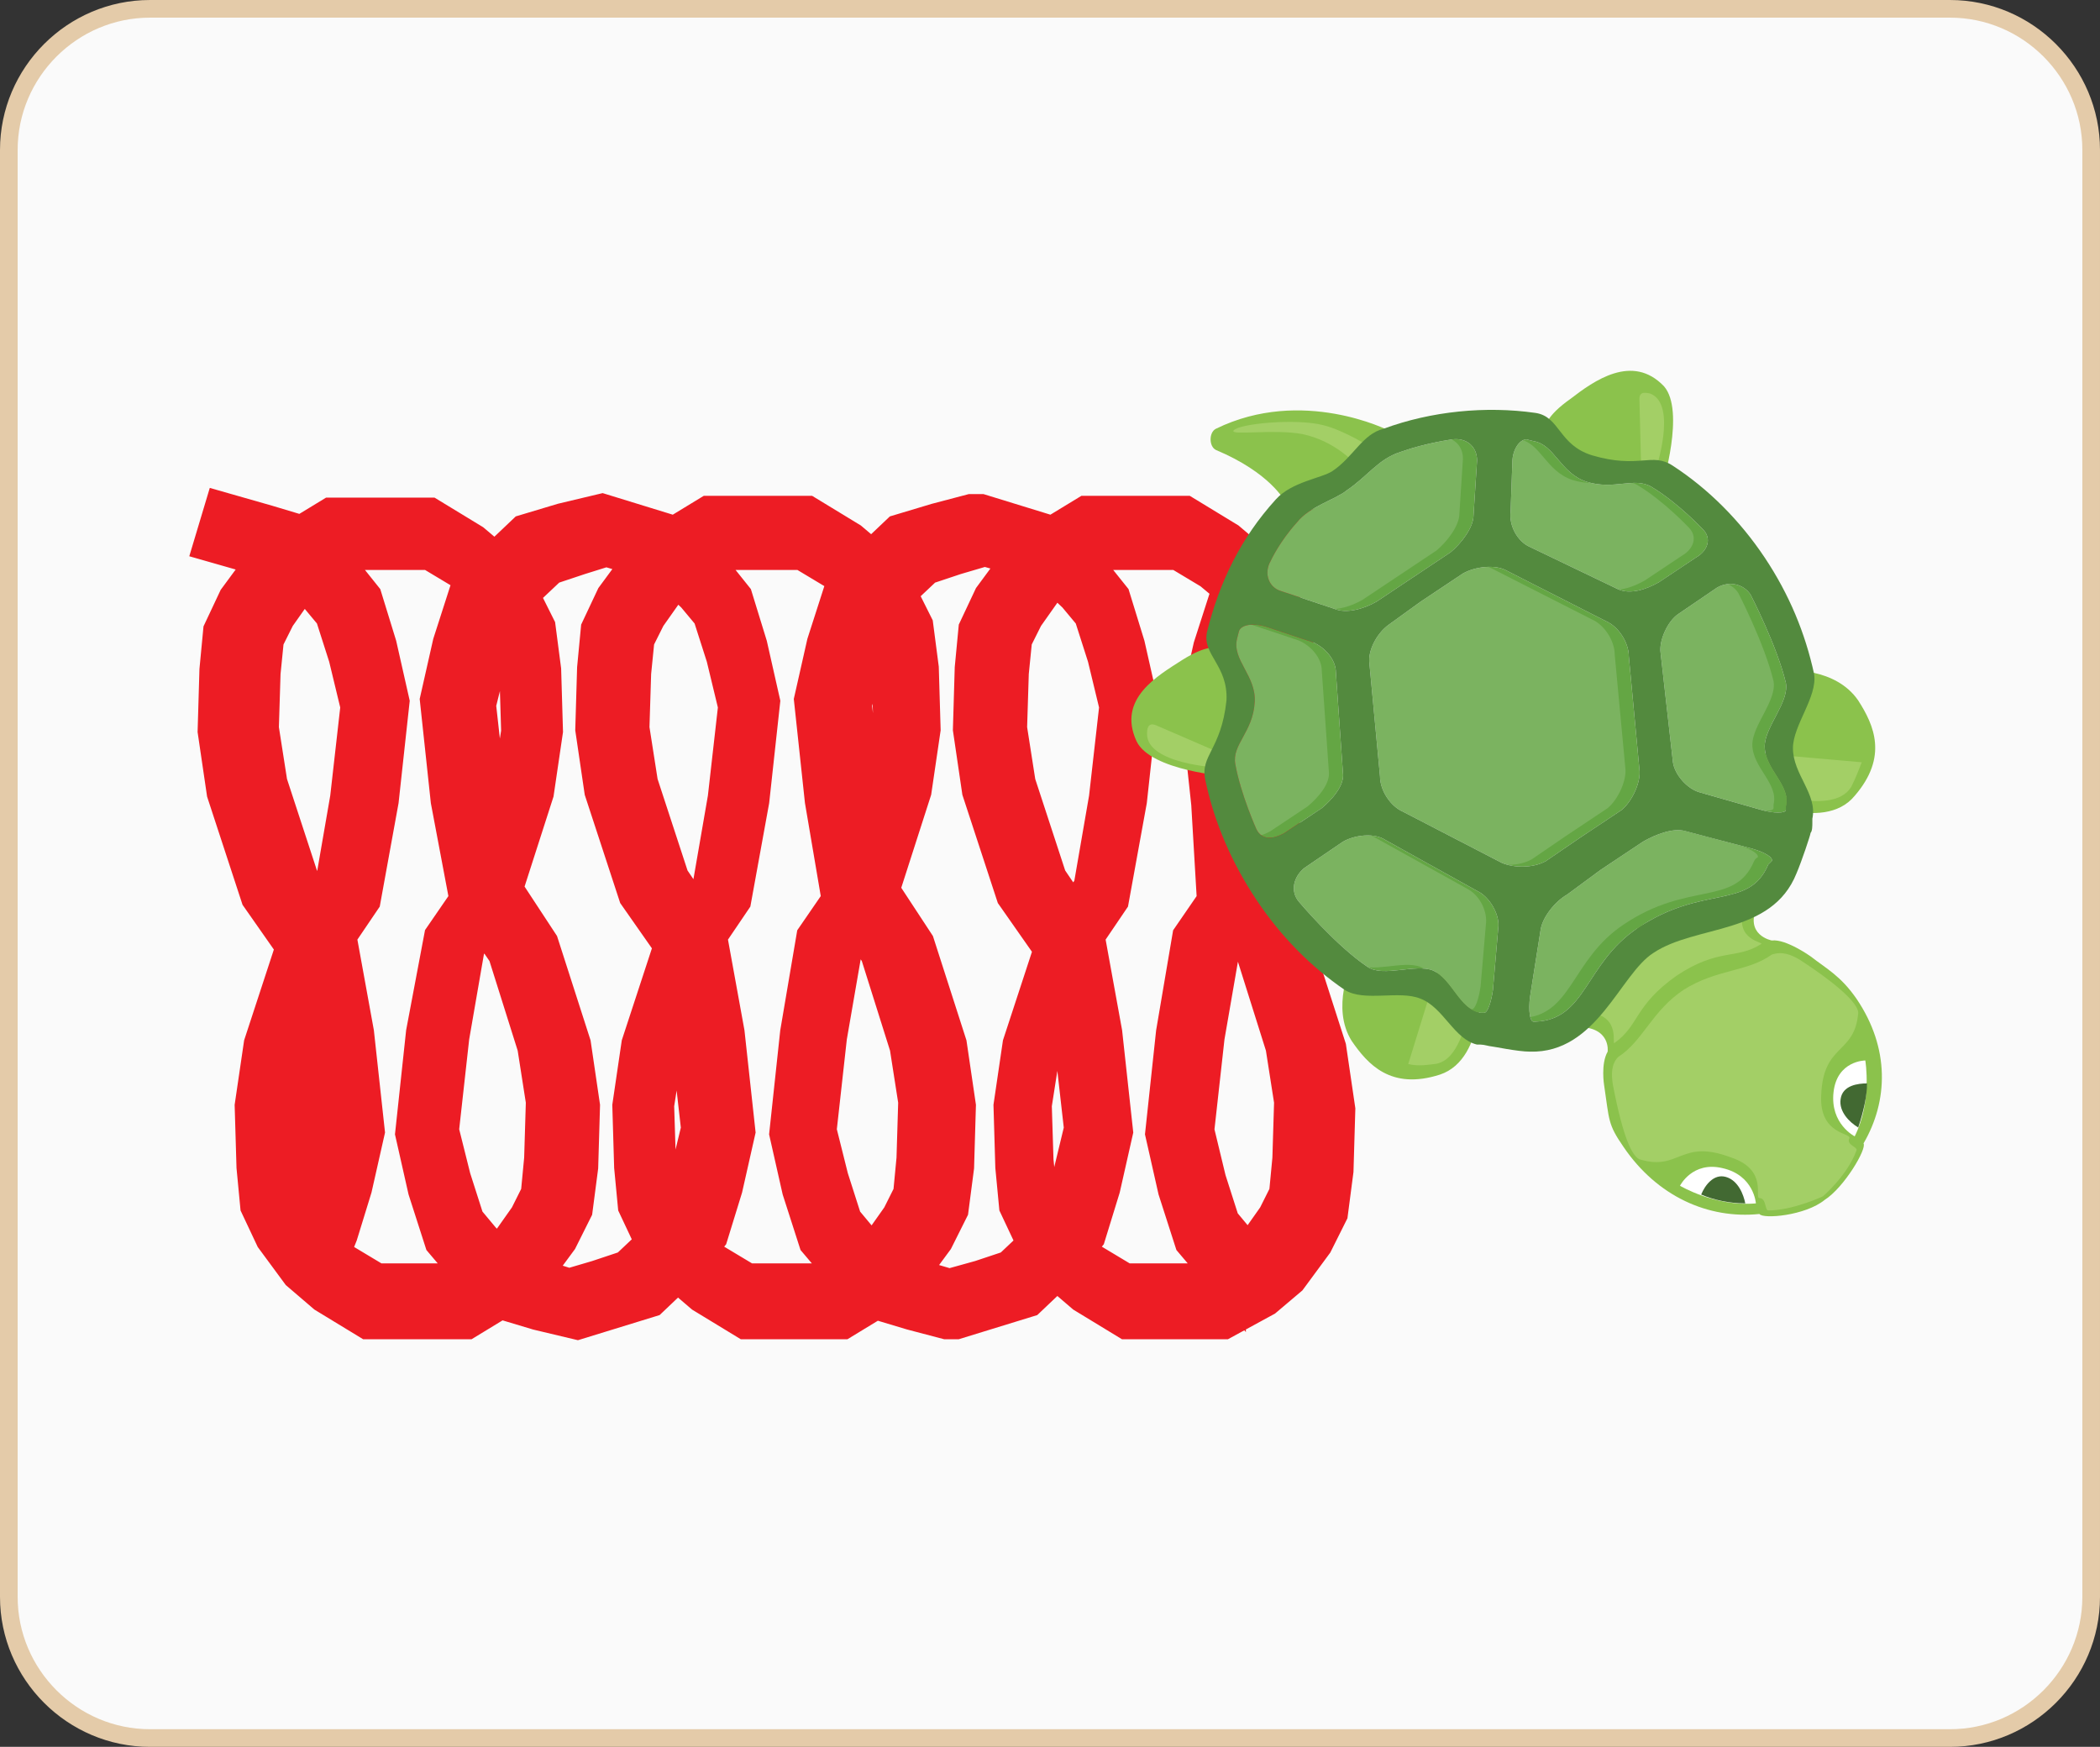 <?xml version="1.0" encoding="utf-8"?>
<!-- Generator: Adobe Illustrator 19.0.1, SVG Export Plug-In . SVG Version: 6.00 Build 0)  -->
<svg version="1.1" id="Layer_1" xmlns="http://www.w3.org/2000/svg" xmlns:xlink="http://www.w3.org/1999/xlink" x="0px" y="0px"
	 width="119px" height="99px" viewBox="0 0 119 99" enable-background="new 0 0 119 99" xml:space="preserve">
<rect x="0" y="0" width="119" height="99" fill="#333333" stroke="none"/>
<path fill="#FAFAFA" stroke="#E4CBA9" stroke-miterlimit="10" d="M8.5,98.5c-4.4,0-8-3.6-8-8v-82c0-4.4,3.6-8,8-8h102
	c4.4,0,8,3.6,8,8v82c0,4.4-3.6,8-8,8H8.5L8.5,98.5z"/>
<path fill="none" stroke="#ED1C24" stroke-width="3" stroke-miterlimit="10" d="M17.2,69.7v-0.2L18,67l0.7-2.9l-0.6-5.3l-0.9-5.2
	l-2.1-3l-1.9-5.8l-0.5-3.4l0.1-3.4l0.2-2.1l0.8-1.7l1.4-1.9l1.4-1.2l2.3-1.4h5.3l2.3,1.4l1.3,1.1l1.4,1.9l0.8,1.6l0.3,2.3l0.1,3.4
	l-0.5,3.4l-1.8,5.6L26,53.5l-0.9,5.2l-0.6,5.4l0.7,2.8l0.8,2.5l1,1.2l1.8,1.7l1.8,0.6l1.6,0.5h0.1l1.7-0.5l1.8-0.6l1.8-1.7l1-1.2
	l0.8-2.5l0.7-2.9l-0.6-5.3l-0.9-5.2l-2.1-3l-1.9-5.8l-0.5-3.4l0.1-3.4l0.2-2.1l0.8-1.7l1.4-1.9L38,31l2.3-1.4h2.6l0,0
	c0.2,0,0.5,0,1,0h1.7l2.3,1.4l1.3,1.1l1.4,1.9l0.8,1.6l0.3,2.3l0.1,3.4l-0.5,3.4l-1.8,5.6l-2.1,3.2l-0.9,5.2l-0.6,5.4l0.7,2.8
	l0.8,2.5l1,1.2l1.8,1.7l1.8,0.6l1.7,0.5h0.2l1.8-0.5l1.8-0.6l1.8-1.7l1-1.2l0.8-2.5l0.7-2.9l-0.6-5.3L60,53.5l-2.1-3L56,44.7
	l-0.5-3.4l0.1-3.4l0.2-2.1l0.8-1.7l1.4-1.9l1.4-1.2l2.3-1.4H67l2.3,1.4l1.3,1.1L72,34l0.8,1.6l0.3,2.3l0.1,3.4l-0.5,3.4l-1.8,5.6
	l-2.1,3.2l-0.9,5.2l-0.6,5.4L68,67l0.8,2.5l1,1.2l0.8,1.7l-1.5-2.1v1.1L68,70.1l-0.9-2.8l-0.7-3.1l0.6-5.6l0.9-5.3l2.2-3.2l1.7-5.4
	l0.5-3.2l-0.1-3.3L72,36.1l-0.7-1.4L70.1,33l-1.2-1l-2-1.2h-4.7l-2,1.2l-1.3,1l-1.2,1.7L57,36.1l-0.2,2l-0.1,3.2l0.5,3.2L59,50
	l2.1,3.1l1,5.5l0.6,5.5L62,67.2l-0.8,2.6L60,71.3l-2,1.9l-3.9,1.2h-0.4l-1.9-0.5l-2-0.6l-2-1.9l-1.1-1.3l-0.9-2.8l-0.7-3.1l0.6-5.6
	l0.9-5.3l2.2-3.2l1.7-5.4l0.5-3.2l-0.1-3.3l-0.2-2.1L50,34.7L48.8,33l-1.2-1l-2-1.2h-1.4c0,0-0.2,0-0.5,0h-2.9l-2,1.2l-1.3,1
	l-1.2,1.7l-0.7,1.4l-0.2,2l-0.1,3.2l0.5,3.2l1.8,5.5l2.1,3.1l1,5.5l0.6,5.5l-0.7,3.1l-0.8,2.6l-1.2,1.5l-2,1.9l-3.9,1.2l-2.1-0.5
	l-2-0.6l-2-1.9l-1.1-1.3l-0.9-2.8l-0.7-3.1l0.6-5.6l1-5.3l2.2-3.2l1.7-5.4l0.5-3.2l-0.1-3.3l-0.2-2.1l-0.7-1.4L27.7,33l-1.2-1
	l-2-1.2h-4.7l-2,1.2l-1.3,1l-1.2,1.7l-0.7,1.4l-0.2,2l-0.1,3.2l0.5,3.2l1.8,5.5l2.1,3.1l1,5.5l0.6,5.5l-0.7,3.1l-0.8,2.6l-0.2,0.5
	L17.2,69.7z M69.2,74.4H64L61.7,73l-1.4-1.2l-1.4-1.9l-0.8-1.7l-0.2-2.1l-0.1-3.4l0.5-3.4l1.9-5.8l2.1-3l0.9-5.2l0.6-5.3l-0.7-2.9
	l-0.8-2.5l-1-1.2l-1.8-1.7l-1.8-0.6l-1.8-0.5h-0.2L54,31.1l-1.8,0.6l-1.8,1.7l-1,1.2l-0.8,2.5l-0.7,2.8l0.6,5.4l0.9,5.2l2.1,3.2
	l1.8,5.6l0.5,3.4l-0.1,3.4l-0.3,2.3L52.6,70l-1.4,1.9L49.9,73l-2.3,1.4H46c-0.4,0-0.7,0-1,0l0,0h-2.6L40.1,73l-1.4-1.2l-1.4-1.9
	l-0.8-1.7l-0.2-2.1l-0.1-3.4l0.5-3.4l1.9-5.8l2.1-3l0.9-5.2l0.6-5.3l-0.7-2.9l-0.8-2.5l-1-1.2l-1.8-1.7l-1.8-0.6l-1.7-0.5h-0.1
	l-1.6,0.5l-1.8,0.6l-1.8,1.7l-1,1.2l-0.8,2.5l-0.7,2.8l0.6,5.4l0.9,5.2l2.1,3.2l1.8,5.6l0.5,3.4l-0.1,3.4l-0.3,2.3L31.3,70l-1.4,1.9
	L28.6,73l-2.3,1.4H21L18.7,73l-1.4-1.2l-1.4-1.9l-0.8-1.7l-0.2-2.1l-0.1-3.4l0.5-3.4l1.9-5.8l2.1-3l0.9-5.2l0.6-5.3l-0.7-2.9
	l-0.8-2.5l-1-1.2l-1.8-1.7l-1.8-0.6l-2.1-0.6l0.3-1l2.1,0.6l2,0.6l2,1.9l1.2,1.5l0.8,2.6l0.7,3.1l-0.6,5.5l-1,5.5L18,53.9l-1.8,5.5
	l-0.5,3.2l0.1,3.2l0.2,2l0.7,1.4l1.2,1.7l1.3,1l2,1.2h4.7l2-1.2l1.2-1l1.2-1.7l0.7-1.4l0.2-2.1l0.1-3.3l-0.5-3.2l-1.7-5.4l-2.2-3.2
	l-1-5.3l-0.6-5.6l0.7-3.1l0.9-2.8l1.1-1.3l2-1.9l2-0.6l2.1-0.5l3.9,1.2l2,1.9l1.2,1.5l0.8,2.6l0.7,3.1l-0.6,5.5l-1,5.5L39,53.9
	l-1.8,5.5l-0.5,3.2l0.1,3.2l0.2,2l0.7,1.4l1.2,1.7l1.3,1l2,1.2h2.9c0.2,0,0.5,0,0.5,0H47l2-1.2l1.2-1l1.2-1.7l0.7-1.4l0.2-2.1
	l0.1-3.3l-0.5-3.2l-1.7-5.4L48,50.6l-0.9-5.3l-0.6-5.6l0.7-3.1l0.9-2.8l1.1-1.3l2-1.9l2-0.6l1.9-0.5h0.4l3.9,1.2l2,1.9l1.2,1.5
	l0.8,2.6l0.7,3.1l-0.6,5.5l-1,5.5l-2.1,3.1l-1.8,5.5l-0.5,3.2l0.1,3.2l0.2,2l0.7,1.4l1.2,1.7l1.3,1l2,1.2h4.7l2-1.2l1.2-1l1.2-1.7
	l0.7-1.4l0.2-2.1l0.1-3.3l-0.5-3.2l-1.7-5.4l-2.2-3.2L69,45.5l-0.6-5.6l0.7-3.1L70,34l1.1-1.3l2-1.9l2-0.6l2.2-0.6l0.3,1l-2.1,0.6
	l-1.8,0.6l-1.8,1.7l-1,1.2l-0.8,2.5l-0.7,2.9l0.6,5.4l0.9,5.2l2.1,3.2l1.8,5.6l0.5,3.4l-0.1,3.4l-0.3,2.3l-0.8,1.6l-1.4,1.9
	l-1.3,1.1L69.2,74.4z"/>
<g id="Layer_3_2_">
	<g>
		<path fill="#8BC24C" d="M99.7,68.8L99.7,68.8c-2.9,0.3-5.8-1-7.7-3.8c-0.9-1.3-0.8-1.5-1.1-3.5c0,0-0.2-1.2,0.2-1.9l0,0l0,0
			c0,0,0.2-1.4-1.7-1.4c-1.5,0,1.8-4.2,3.5-5.7c1.9-1,7.3-2.6,6.7-1.2c-0.8,1.7,0.8,2,0.8,2l0,0c0.8-0.1,2.2,0.9,2.2,0.9
			c0.9,0.7,1.7,1.1,2.6,2.4c1.9,2.8,1.8,5.8,0.4,8.2l0,0c0.2,0.3-1.1,2.5-2.2,3.2C102.3,68.9,99.9,69.1,99.7,68.8L99.7,68.8z
			 M99,45.1c0,0,4.3,2.2,6.1,0c1.9-2.2,1.1-4,0.2-5.4c-1.3-1.9-4-1.7-4-1.7C101.5,40.9,99,45.1,99,45.1z M76.6,54.6
			c0,0-1.2,2.5,0,4.4c0.9,1.3,2.2,2.8,5,1.9c2.7-0.9,2.3-5.7,2.3-5.7S79.2,55.9,76.6,54.6z M94.2,27.5c0,0,1.3-4.2,0.1-5.6
			c-1.8-1.9-4-0.3-5.3,0.7c-2.7,1.9-0.9,2.7-0.9,2.7S91.5,26.4,94.2,27.5z M69.8,37.6c0,0-0.1-1.9-2.8-0.2c-1.4,0.9-3.7,2.2-2.6,4.6
			c0.8,1.7,5.2,2,5.2,2C69.6,41.1,69.8,37.6,69.8,37.6z M78.7,24.4c0,0-4.9-2.5-9.8-0.1c-0.4,0.2-0.4,1,0,1.2
			c3.1,1.3,3.9,2.9,3.9,2.9l3.4-0.8L78.7,24.4z"/>
		<path fill="#A3CF66" d="M100.4,54.1c0.6-0.2,1.1,0,1.6,0.3c2.6,1.7,3.3,2.6,3.3,3c-0.2,2.4-2,1.7-2.1,4.7
			c-0.1,2.2,1.7,2.1,1.6,2.4c-0.2,0.4,0.5,0.5,0.4,0.7c-0.5,1.4-1.9,2.6-1.9,2.6s-1.7,0.8-3.1,0.8c-0.2,0-0.1-0.7-0.5-0.7
			c-0.3,0,0.5-1.6-1.6-2.3c-2.9-1.1-2.9,0.8-5.2,0.1c-0.4-0.2-0.9-1.1-1.5-4.2c-0.1-0.6-0.1-1.2,0.3-1.6c1.4-0.9,1.9-2.6,3.7-3.8
			C97.3,54.9,99,55.1,100.4,54.1z M93.5,53.1c-1.9,1.1-4.8,4.2-3.4,4.3c1.8,0.2,1.2,1.9,1.4,1.7c1.4-1,1.1-2.1,3.5-3.8
			c2.4-1.6,3.4-0.9,4.8-1.8c0.2-0.1-1.5-0.2-1-1.9C99.2,50.3,95.2,51.8,93.5,53.1z M99.8,42.7c-0.2,1.2-0.5,1.9-0.5,1.9
			s4.5,1.8,5.6,0c0.3-0.6,0.4-0.9,0.6-1.4L99.8,42.7z M79.8,60.3c0.4,0.1,0.8,0.1,1.5,0c2-0.2,2.2-5.2,2.2-5.2s-0.8,0-2-0.3
			L79.8,60.3z M93,26.6c1,0.2-0.2-0.3,0.8,0.1c0,0,1.3-3.8-0.3-4.4c-0.1,0-0.6-0.2-0.6,0.3L93,26.6z M65.5,41.1
			C65,40.9,65,41.4,65,41.6c0,1.7,4,1.9,4,1.9c0-1.1,0,0.2,0.2-0.8L65.5,41.1z M75,24.1c-1.5-0.4-4.8-0.1-5.1,0.3
			c-0.2,0.3,2.3-0.1,3.9,0.2c1.9,0.4,3,1.7,3,1.7l0.9-0.9C77.8,25.4,76.2,24.4,75,24.1z"/>
		<g id="shell">
			<g>
				<path fill="#64A644" d="M80.5,34.1l2.4-1.6c0.7-0.4,1.8-0.5,2.4-0.2l5.7,2.9c0.7,0.3,1.3,1.2,1.3,2l0.6,6.4
					c0.1,0.7-0.4,1.8-1,2.3l-2.4,1.6l-1.9,1.3c-0.7,0.4-1.8,0.4-2.5,0.1L79.5,46c-0.7-0.3-1.3-1.2-1.3-2l-0.6-6.4
					c-0.1-0.7,0.4-1.7,1.1-2.2L80.5,34.1"/>
				<path fill="#64A644" d="M90.7,49.3l2.4-1.6c0.7-0.4,1.7-0.8,2.4-0.6l3.8,1c0.7,0.2,1.2,0.5,1.1,0.7c0,0-0.1,0.1-0.2,0.2
					c-1.1,2.6-3.7,1.1-7.4,3.6c-3,2-2.9,5.2-5.8,5.3c-0.2,0-0.1,0-0.1,0c-0.2,0-0.3-0.6-0.2-1.4l0.6-3.8c0.1-0.7,0.8-1.6,1.5-2
					L90.7,49.3L90.7,49.3z"/>
				<path fill="#64A644" d="M76.3,27.8c1.2-0.8,1.8-1.8,3.1-2.2c1.4-0.5,2.9-0.7,2.9-0.7c0.8-0.1,1.4,0.4,1.4,1.2l-0.2,3.1
					c0,0.7-0.7,1.6-1.3,2.1l-2.4,1.6L78,34.1c-0.7,0.4-1.7,0.7-2.4,0.4l-3-1c-0.7-0.2-1-1-0.6-1.7c0,0,0.5-1.1,1.5-2.2
					C74.2,28.7,75.7,28.3,76.3,27.8z"/>
				<path fill="#64A644" d="M84.6,56.1c-0.1,0.7-0.3,1.3-0.5,1.3c0,0,0,0-0.2,0c-1.2-0.2-1.6-1.9-2.7-2.4c-1-0.4-2.8,0.4-3.7-0.2
					c-1.8-1.2-3.9-3.7-3.9-3.7c-0.5-0.6-0.3-1.4,0.3-1.9l2.2-1.5c0.7-0.4,1.8-0.5,2.4-0.1l5.4,3c0.6,0.4,1.1,1.3,1,2L84.6,56.1z"/>
				<path fill="#64A644" d="M96.3,44.9c-0.7-0.2-1.4-1-1.5-1.7L94.1,37c-0.1-0.7,0.4-1.8,1-2.2l2.2-1.5c0.7-0.4,1.5-0.2,1.9,0.4
					c0,0,1.5,2.9,2,5c0.2,1.1-1.2,2.5-1.2,3.6c0,1.3,1.5,2.2,1.2,3.4c0,0.2,0,0.2,0,0.2c0,0.2-0.7,0.2-1.4,0L96.3,44.9z"/>
				<path fill="#64A644" d="M86.7,31c-0.7-0.3-1.2-1.2-1.1-2l0.1-2.8c0-0.7,0.4-1.3,0.8-1.3c0,0,0,0,0.4,0.1c1.2,0.2,1.5,1.8,3,2.3
					c1.6,0.5,2.7-0.3,3.7,0.3c1.5,0.9,2.9,2.4,2.9,2.4c0.5,0.5,0.3,1.2-0.4,1.6L94,33c-0.7,0.4-1.6,0.7-2.3,0.4L86.7,31z"/>
				<path fill="#64A644" d="M76.1,43.8c0.1,0.7-0.6,1.5-1.2,2l-2.1,1.4c-0.7,0.4-1.3,0.4-1.6-0.2c0,0-0.9-2-1.2-3.7
					c-0.2-1.1,1-1.8,1.1-3.5c0.1-1.5-1.3-2.4-1-3.6c0.1-0.4,0.1-0.4,0.1-0.4c0.1-0.4,0.8-0.5,1.5-0.3l2.7,0.9c0.7,0.3,1.3,1,1.3,1.7
					L76.1,43.8z"/>
			</g>
			<g opacity="0.15">
				<path fill="#FFFFFF" d="M79.7,34l2.4-1.6c0.7-0.4,1.8-0.5,2.4-0.2l5.7,2.9c0.7,0.3,1.3,1.2,1.3,2l0.6,6.4c0.1,0.7-0.4,1.8-1,2.3
					l-2.4,1.6l-1.9,1.3c-0.7,0.4-1.8,0.4-2.5,0.1l-5.6-2.9c-0.7-0.3-1.3-1.2-1.3-2l-0.6-6.4c-0.1-0.7,0.4-1.7,1.1-2.2L79.7,34"/>
				<path fill="#FFFFFF" d="M89.9,49.1l2.4-1.6c0.7-0.4,1.7-0.8,2.4-0.6l3.8,1c0.7,0.2,1.2,0.5,1.1,0.7c0,0-0.1,0-0.2,0.2
					c-1.1,2.6-3.7,1.1-7.4,3.6c-3,2-2.9,5.2-5.8,5.3c-0.2,0-0.1,0-0.1,0c-0.2,0-0.3-0.6-0.2-1.4l0.6-3.8c0.1-0.7,0.8-1.6,1.5-2
					L89.9,49.1L89.9,49.1z"/>
				<path fill="#FFFFFF" d="M75.5,27.7c1.2-0.8,1.8-1.8,3.1-2.2c1.4-0.5,2.9-0.7,2.9-0.7c0.8-0.1,1.4,0.4,1.4,1.2l-0.2,3.1
					c0,0.7-0.7,1.6-1.3,2.1L79,32.8L77.2,34c-0.7,0.4-1.7,0.7-2.4,0.4l-3-1c-0.7-0.2-1-1-0.6-1.7c0,0,0.5-1.1,1.5-2.2
					C73.4,28.5,74.9,28.1,75.5,27.7z"/>
				<path fill="#FFFFFF" d="M83.9,55.9c-0.1,0.7-0.3,1.3-0.5,1.3c0,0,0,0-0.2,0c-1.2-0.2-1.6-1.9-2.7-2.4c-1-0.4-2.8,0.4-3.7-0.2
					c-1.8-1.2-3.9-3.7-3.9-3.7c-0.5-0.6-0.3-1.4,0.3-1.9l2.2-1.5c0.7-0.4,1.8-0.5,2.4-0.1l5.4,3c0.7,0.4,1.1,1.3,1,2L83.9,55.9z"/>
				<path fill="#FFFFFF" d="M95.6,44.8c-0.7-0.2-1.4-1-1.5-1.7l-0.7-6.2c-0.1-0.7,0.3-1.8,1-2.2l2.2-1.5c0.7-0.4,1.5-0.2,1.9,0.4
					c0,0,1.5,2.9,2,5c0.2,1.1-1.2,2.5-1.2,3.6c0,1.3,1.5,2.2,1.2,3.4c0,0.2,0,0.2,0,0.2c0,0.2-0.7,0.2-1.4,0L95.6,44.8z"/>
				<path fill="#FFFFFF" d="M85.9,30.9c-0.7-0.3-1.2-1.2-1.1-2l0.1-2.8c0-0.7,0.4-1.3,0.8-1.3c0,0,0,0,0.4,0.1
					c1.2,0.2,1.5,1.8,3,2.3c1.6,0.5,2.7-0.3,3.7,0.3c1.5,0.9,2.9,2.4,2.9,2.4c0.5,0.5,0.3,1.2-0.4,1.6l-2.1,1.4
					c-0.7,0.4-1.6,0.7-2.3,0.4L85.9,30.9z"/>
				<path fill="#FFFFFF" d="M75.3,43.7c0.1,0.7-0.6,1.5-1.2,2L72,47.1c-0.7,0.4-1.3,0.4-1.6-0.2c0,0-0.9-2-1.2-3.7
					c-0.2-1.1,1-1.8,1.1-3.5c0.1-1.5-1.3-2.4-1-3.6c0.1-0.4,0.1-0.4,0.1-0.4c0.1-0.4,0.8-0.5,1.5-0.3l2.7,0.9c0.7,0.3,1.3,1,1.3,1.7
					L75.3,43.7z"/>
			</g>
			<path fill="#538A3E" d="M75.5,26.7c-0.6,0.4-2.3,0.6-3.2,1.6c-2,2.2-3.2,4.7-3.9,7.5c-0.3,1.3,1.2,1.9,1.1,3.9
				c-0.3,2.8-1.5,3.1-1.2,4.5c0.5,2.4,1.5,4.7,2.9,6.8c1.4,2.1,3.1,3.8,5,5.1c1.1,0.7,3.1,0,4.3,0.5c1.3,0.5,1.9,2.3,3.2,2.6
				c0.2,0,0.2,0,0.2,0c0.2,0,0.5,0.1,0.6,0.1s1.5,0.3,2.2,0.3c3.8,0.1,5.1-4.4,7-5.6c2.4-1.6,6.7-1,8.1-4.5c0.3-0.7,0.8-2.2,0.8-2.3
				c0.1-0.1,0.1-0.4,0.1-0.6c0,0,0,0,0-0.2c0.3-1.4-1.1-2.5-1.1-4c0-1.3,1.4-2.9,1.2-4.2c-0.5-2.3-1.4-4.5-2.8-6.6s-3.2-3.9-5.2-5.2
				c-1.2-0.8-1.9,0.2-4.6-0.6c-1.9-0.6-1.8-2.2-3.2-2.4c-2.8-0.4-5.9-0.1-8.6,0.9C77.2,24.6,76.7,25.9,75.5,26.7z M80.5,34.1
				l2.4-1.6c0.7-0.4,1.8-0.5,2.4-0.2l5.7,2.9c0.7,0.3,1.3,1.2,1.3,2l0.6,6.4c0.1,0.7-0.4,1.8-1,2.3l-2.4,1.6l-1.9,1.3
				c-0.7,0.4-1.8,0.4-2.5,0.1L79.5,46c-0.7-0.3-1.3-1.2-1.3-2l-0.6-6.4c-0.1-0.7,0.4-1.7,1.1-2.2L80.5,34.1 M90.7,49.3l2.4-1.6
				c0.7-0.4,1.7-0.8,2.4-0.6l3.8,1c0.7,0.2,1.2,0.5,1.1,0.7c0,0-0.1,0.1-0.2,0.2c-1.1,2.6-3.7,1.1-7.4,3.6c-3,2-2.9,5.2-5.8,5.3
				c-0.2,0-0.1,0-0.1,0c-0.2,0-0.3-0.6-0.2-1.4l0.6-3.8c0.1-0.7,0.8-1.6,1.5-2L90.7,49.3L90.7,49.3z M76.3,27.8
				c1.2-0.8,1.8-1.8,3.1-2.2c1.4-0.5,2.9-0.7,2.9-0.7c0.8-0.1,1.4,0.4,1.4,1.2l-0.2,3.1c0,0.7-0.7,1.6-1.3,2.1l-2.4,1.6L78,34.1
				c-0.7,0.4-1.7,0.7-2.4,0.4l-3-1c-0.7-0.2-1-1-0.6-1.7c0,0,0.5-1.1,1.5-2.2C74.2,28.7,75.7,28.3,76.3,27.8z M84.6,56.1
				c-0.1,0.7-0.3,1.3-0.5,1.3c0,0,0,0-0.2,0c-1.2-0.2-1.6-1.9-2.7-2.4c-1-0.4-2.8,0.4-3.7-0.2c-1.8-1.2-3.9-3.7-3.9-3.7
				c-0.5-0.6-0.3-1.4,0.3-1.9l2.2-1.5c0.7-0.4,1.8-0.5,2.4-0.1l5.4,3c0.6,0.4,1.1,1.3,1,2L84.6,56.1z M96.3,44.9
				c-0.7-0.2-1.4-1-1.5-1.7L94.1,37c-0.1-0.7,0.4-1.8,1-2.2l2.2-1.5c0.7-0.4,1.5-0.2,1.9,0.4c0,0,1.5,2.9,2,5
				c0.2,1.1-1.2,2.5-1.2,3.6c0,1.3,1.5,2.2,1.2,3.4c0,0.2,0,0.2,0,0.2c0,0.2-0.7,0.2-1.4,0L96.3,44.9z M86.7,31
				c-0.7-0.3-1.2-1.2-1.1-2l0.1-2.8c0-0.7,0.4-1.3,0.8-1.3c0,0,0,0,0.4,0.1c1.2,0.2,1.5,1.8,3,2.3c1.6,0.5,2.7-0.3,3.7,0.3
				c1.5,0.9,2.9,2.4,2.9,2.4c0.5,0.5,0.3,1.2-0.4,1.6L94,33c-0.7,0.4-1.6,0.7-2.3,0.4L86.7,31z M76.1,43.8c0.1,0.7-0.6,1.5-1.2,2
				l-2.1,1.4c-0.7,0.4-1.3,0.4-1.6-0.2c0,0-0.9-2-1.2-3.7c-0.2-1.1,1-1.8,1.1-3.5c0.1-1.5-1.3-2.4-1-3.6c0.1-0.4,0.1-0.4,0.1-0.4
				c0.1-0.4,0.8-0.5,1.5-0.3l2.7,0.9c0.7,0.3,1.3,1,1.3,1.7L76.1,43.8z"/>
		</g>
		<g id="eyes">
			<path id="eye_6_" fill="#FFFFFF" d="M99.5,68.2c0,0-0.1-1.6-1.9-2c-1.7-0.4-2.4,1-2.4,1S97.2,68.4,99.5,68.2z"/>
			<path id="eye_7_" fill="#FFFFFF" d="M105.1,64.4c0,0-1.4-0.7-1.2-2.5c0.2-1.8,1.8-1.8,1.8-1.8S106.1,62.4,105.1,64.4z"/>
			<path fill="#426932" d="M104.3,62.3c-0.1,0.7,0.5,1.3,1,1.6c0.3-0.9,0.5-1.8,0.5-2.5C105.3,61.4,104.4,61.5,104.3,62.3z"/>
			<path fill="#426932" d="M97.8,66.7c0.7,0.2,1,1,1.1,1.5c-0.9,0-1.8-0.2-2.5-0.5C96.6,67.2,97.1,66.5,97.8,66.7z"/>
		</g>
	</g>
</g>
</svg>
